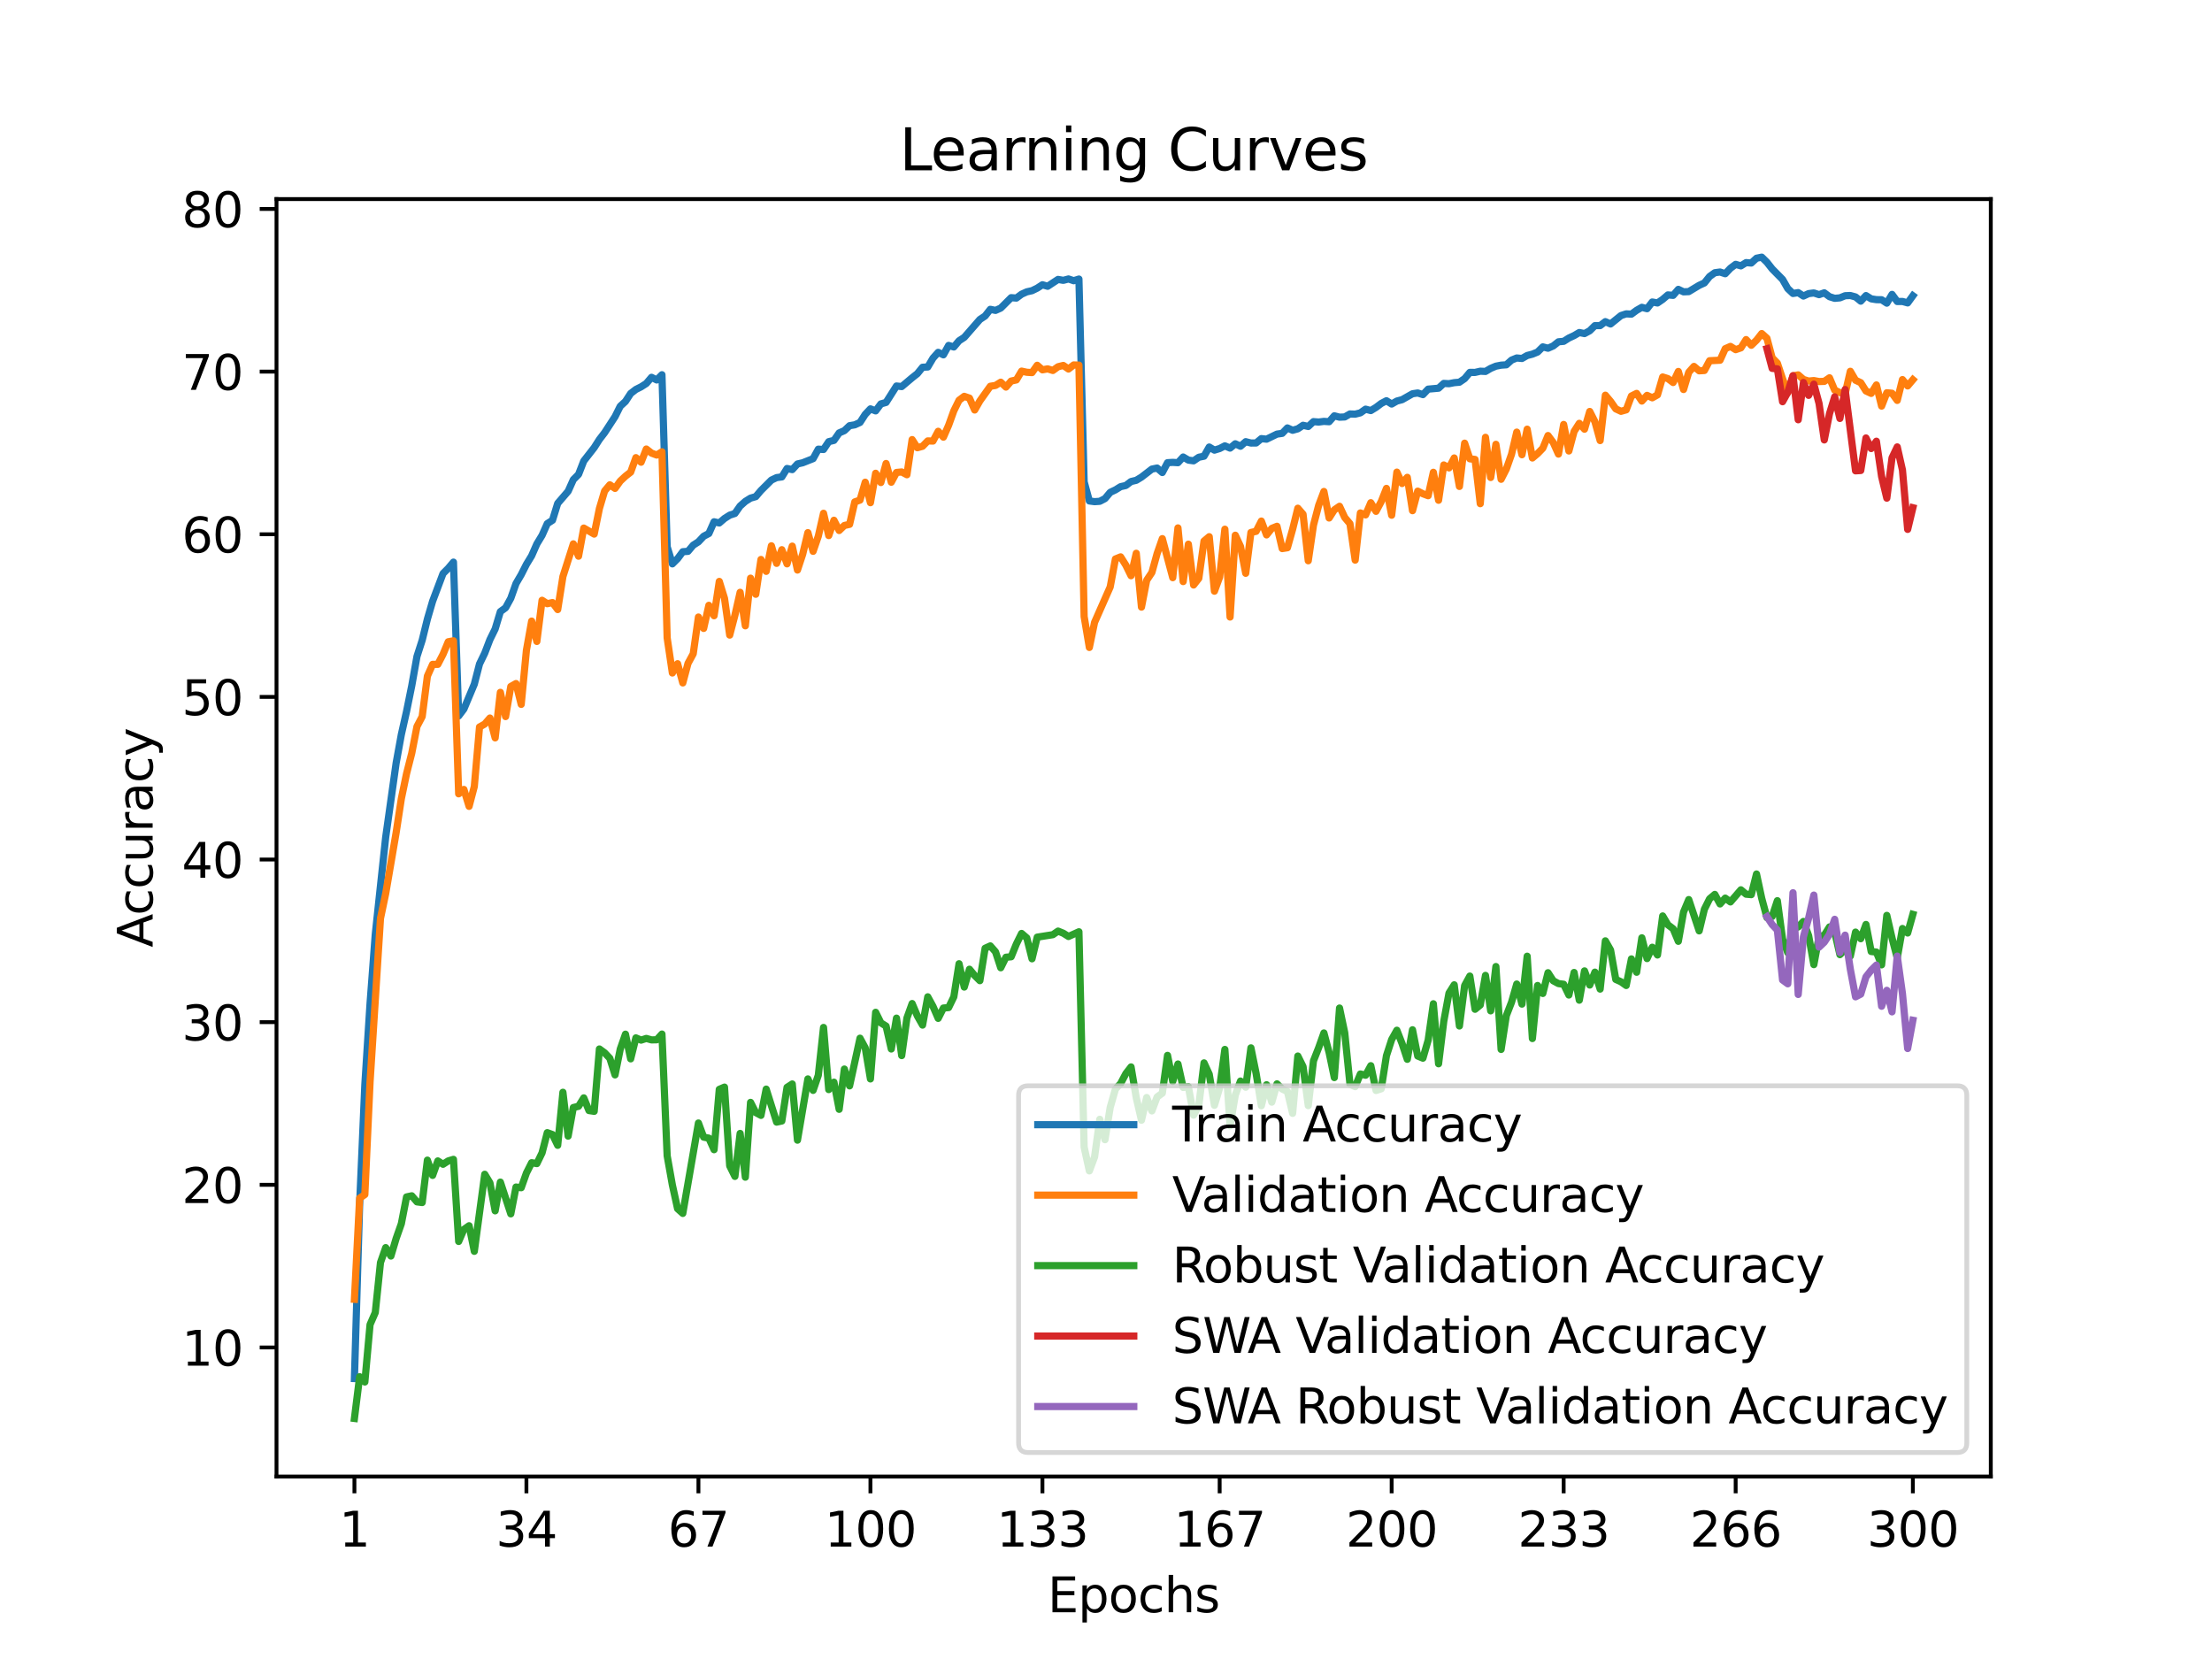 <?xml version="1.0" encoding="utf-8" standalone="no"?>
<!DOCTYPE svg PUBLIC "-//W3C//DTD SVG 1.1//EN"
  "http://www.w3.org/Graphics/SVG/1.1/DTD/svg11.dtd">
<svg xmlns:xlink="http://www.w3.org/1999/xlink" width="460.8pt" height="345.6pt" viewBox="0 0 460.8 345.6" xmlns="http://www.w3.org/2000/svg" version="1.1">
 <defs>
  <style type="text/css">*{stroke-linejoin: round; stroke-linecap: butt}</style>
 </defs>
 <g id="figure_1">
  <g id="patch_1">
   <path d="M 0 345.6 
L 460.8 345.6 
L 460.8 0 
L 0 0 
z
" style="fill: #ffffff"/>
  </g>
  <g id="axes_1">
   <g id="patch_2">
    <path d="M 57.6 307.584 
L 414.72 307.584 
L 414.72 41.472 
L 57.6 41.472 
z
" style="fill: #ffffff"/>
   </g>
   <g id="matplotlib.axis_1">
    <g id="xtick_1">
     <g id="line2d_1">
      <defs>
       <path id="m54647b3cac" d="M 0 0 
L 0 3.5 
" style="stroke: #000000; stroke-width: 0.8"/>
      </defs>
      <g>
       <use xlink:href="#m54647b3cac" x="73.833" y="307.584" style="stroke: #000000; stroke-width: 0.8"/>
      </g>
     </g>
     <g id="text_1">
      <!-- 1 -->
      <g transform="translate(70.651 322.182) scale(0.1 -0.1)">
       <defs>
        <path id="DejaVuSans-31" d="M 794 531 
L 1825 531 
L 1825 4091 
L 703 3866 
L 703 4441 
L 1819 4666 
L 2450 4666 
L 2450 531 
L 3481 531 
L 3481 0 
L 794 0 
L 794 531 
z
" transform="scale(0.016)"/>
       </defs>
       <use xlink:href="#DejaVuSans-31"/>
      </g>
     </g>
    </g>
    <g id="xtick_2">
     <g id="line2d_2">
      <g>
       <use xlink:href="#m54647b3cac" x="109.664" y="307.584" style="stroke: #000000; stroke-width: 0.8"/>
      </g>
     </g>
     <g id="text_2">
      <!-- 34 -->
      <g transform="translate(103.302 322.182) scale(0.1 -0.1)">
       <defs>
        <path id="DejaVuSans-33" d="M 2597 2516 
Q 3050 2419 3304 2112 
Q 3559 1806 3559 1356 
Q 3559 666 3084 287 
Q 2609 -91 1734 -91 
Q 1441 -91 1130 -33 
Q 819 25 488 141 
L 488 750 
Q 750 597 1062 519 
Q 1375 441 1716 441 
Q 2309 441 2620 675 
Q 2931 909 2931 1356 
Q 2931 1769 2642 2001 
Q 2353 2234 1838 2234 
L 1294 2234 
L 1294 2753 
L 1863 2753 
Q 2328 2753 2575 2939 
Q 2822 3125 2822 3475 
Q 2822 3834 2567 4026 
Q 2313 4219 1838 4219 
Q 1578 4219 1281 4162 
Q 984 4106 628 3988 
L 628 4550 
Q 988 4650 1302 4700 
Q 1616 4750 1894 4750 
Q 2613 4750 3031 4423 
Q 3450 4097 3450 3541 
Q 3450 3153 3228 2886 
Q 3006 2619 2597 2516 
z
" transform="scale(0.016)"/>
        <path id="DejaVuSans-34" d="M 2419 4116 
L 825 1625 
L 2419 1625 
L 2419 4116 
z
M 2253 4666 
L 3047 4666 
L 3047 1625 
L 3713 1625 
L 3713 1100 
L 3047 1100 
L 3047 0 
L 2419 0 
L 2419 1100 
L 313 1100 
L 313 1709 
L 2253 4666 
z
" transform="scale(0.016)"/>
       </defs>
       <use xlink:href="#DejaVuSans-33"/>
       <use xlink:href="#DejaVuSans-34" x="63.623"/>
      </g>
     </g>
    </g>
    <g id="xtick_3">
     <g id="line2d_3">
      <g>
       <use xlink:href="#m54647b3cac" x="145.496" y="307.584" style="stroke: #000000; stroke-width: 0.8"/>
      </g>
     </g>
     <g id="text_3">
      <!-- 67 -->
      <g transform="translate(139.133 322.182) scale(0.1 -0.1)">
       <defs>
        <path id="DejaVuSans-36" d="M 2113 2584 
Q 1688 2584 1439 2293 
Q 1191 2003 1191 1497 
Q 1191 994 1439 701 
Q 1688 409 2113 409 
Q 2538 409 2786 701 
Q 3034 994 3034 1497 
Q 3034 2003 2786 2293 
Q 2538 2584 2113 2584 
z
M 3366 4563 
L 3366 3988 
Q 3128 4100 2886 4159 
Q 2644 4219 2406 4219 
Q 1781 4219 1451 3797 
Q 1122 3375 1075 2522 
Q 1259 2794 1537 2939 
Q 1816 3084 2150 3084 
Q 2853 3084 3261 2657 
Q 3669 2231 3669 1497 
Q 3669 778 3244 343 
Q 2819 -91 2113 -91 
Q 1303 -91 875 529 
Q 447 1150 447 2328 
Q 447 3434 972 4092 
Q 1497 4750 2381 4750 
Q 2619 4750 2861 4703 
Q 3103 4656 3366 4563 
z
" transform="scale(0.016)"/>
        <path id="DejaVuSans-37" d="M 525 4666 
L 3525 4666 
L 3525 4397 
L 1831 0 
L 1172 0 
L 2766 4134 
L 525 4134 
L 525 4666 
z
" transform="scale(0.016)"/>
       </defs>
       <use xlink:href="#DejaVuSans-36"/>
       <use xlink:href="#DejaVuSans-37" x="63.623"/>
      </g>
     </g>
    </g>
    <g id="xtick_4">
     <g id="line2d_4">
      <g>
       <use xlink:href="#m54647b3cac" x="181.327" y="307.584" style="stroke: #000000; stroke-width: 0.8"/>
      </g>
     </g>
     <g id="text_4">
      <!-- 100 -->
      <g transform="translate(171.783 322.182) scale(0.1 -0.1)">
       <defs>
        <path id="DejaVuSans-30" d="M 2034 4250 
Q 1547 4250 1301 3770 
Q 1056 3291 1056 2328 
Q 1056 1369 1301 889 
Q 1547 409 2034 409 
Q 2525 409 2770 889 
Q 3016 1369 3016 2328 
Q 3016 3291 2770 3770 
Q 2525 4250 2034 4250 
z
M 2034 4750 
Q 2819 4750 3233 4129 
Q 3647 3509 3647 2328 
Q 3647 1150 3233 529 
Q 2819 -91 2034 -91 
Q 1250 -91 836 529 
Q 422 1150 422 2328 
Q 422 3509 836 4129 
Q 1250 4750 2034 4750 
z
" transform="scale(0.016)"/>
       </defs>
       <use xlink:href="#DejaVuSans-31"/>
       <use xlink:href="#DejaVuSans-30" x="63.623"/>
       <use xlink:href="#DejaVuSans-30" x="127.246"/>
      </g>
     </g>
    </g>
    <g id="xtick_5">
     <g id="line2d_5">
      <g>
       <use xlink:href="#m54647b3cac" x="217.158" y="307.584" style="stroke: #000000; stroke-width: 0.8"/>
      </g>
     </g>
     <g id="text_5">
      <!-- 133 -->
      <g transform="translate(207.615 322.182) scale(0.1 -0.1)">
       <use xlink:href="#DejaVuSans-31"/>
       <use xlink:href="#DejaVuSans-33" x="63.623"/>
       <use xlink:href="#DejaVuSans-33" x="127.246"/>
      </g>
     </g>
    </g>
    <g id="xtick_6">
     <g id="line2d_6">
      <g>
       <use xlink:href="#m54647b3cac" x="254.076" y="307.584" style="stroke: #000000; stroke-width: 0.8"/>
      </g>
     </g>
     <g id="text_6">
      <!-- 167 -->
      <g transform="translate(244.532 322.182) scale(0.1 -0.1)">
       <use xlink:href="#DejaVuSans-31"/>
       <use xlink:href="#DejaVuSans-36" x="63.623"/>
       <use xlink:href="#DejaVuSans-37" x="127.246"/>
      </g>
     </g>
    </g>
    <g id="xtick_7">
     <g id="line2d_7">
      <g>
       <use xlink:href="#m54647b3cac" x="289.907" y="307.584" style="stroke: #000000; stroke-width: 0.8"/>
      </g>
     </g>
     <g id="text_7">
      <!-- 200 -->
      <g transform="translate(280.363 322.182) scale(0.1 -0.1)">
       <defs>
        <path id="DejaVuSans-32" d="M 1228 531 
L 3431 531 
L 3431 0 
L 469 0 
L 469 531 
Q 828 903 1448 1529 
Q 2069 2156 2228 2338 
Q 2531 2678 2651 2914 
Q 2772 3150 2772 3378 
Q 2772 3750 2511 3984 
Q 2250 4219 1831 4219 
Q 1534 4219 1204 4116 
Q 875 4013 500 3803 
L 500 4441 
Q 881 4594 1212 4672 
Q 1544 4750 1819 4750 
Q 2544 4750 2975 4387 
Q 3406 4025 3406 3419 
Q 3406 3131 3298 2873 
Q 3191 2616 2906 2266 
Q 2828 2175 2409 1742 
Q 1991 1309 1228 531 
z
" transform="scale(0.016)"/>
       </defs>
       <use xlink:href="#DejaVuSans-32"/>
       <use xlink:href="#DejaVuSans-30" x="63.623"/>
       <use xlink:href="#DejaVuSans-30" x="127.246"/>
      </g>
     </g>
    </g>
    <g id="xtick_8">
     <g id="line2d_8">
      <g>
       <use xlink:href="#m54647b3cac" x="325.739" y="307.584" style="stroke: #000000; stroke-width: 0.8"/>
      </g>
     </g>
     <g id="text_8">
      <!-- 233 -->
      <g transform="translate(316.195 322.182) scale(0.1 -0.1)">
       <use xlink:href="#DejaVuSans-32"/>
       <use xlink:href="#DejaVuSans-33" x="63.623"/>
       <use xlink:href="#DejaVuSans-33" x="127.246"/>
      </g>
     </g>
    </g>
    <g id="xtick_9">
     <g id="line2d_9">
      <g>
       <use xlink:href="#m54647b3cac" x="361.57" y="307.584" style="stroke: #000000; stroke-width: 0.8"/>
      </g>
     </g>
     <g id="text_9">
      <!-- 266 -->
      <g transform="translate(352.026 322.182) scale(0.1 -0.1)">
       <use xlink:href="#DejaVuSans-32"/>
       <use xlink:href="#DejaVuSans-36" x="63.623"/>
       <use xlink:href="#DejaVuSans-36" x="127.246"/>
      </g>
     </g>
    </g>
    <g id="xtick_10">
     <g id="line2d_10">
      <g>
       <use xlink:href="#m54647b3cac" x="398.487" y="307.584" style="stroke: #000000; stroke-width: 0.8"/>
      </g>
     </g>
     <g id="text_10">
      <!-- 300 -->
      <g transform="translate(388.944 322.182) scale(0.1 -0.1)">
       <use xlink:href="#DejaVuSans-33"/>
       <use xlink:href="#DejaVuSans-30" x="63.623"/>
       <use xlink:href="#DejaVuSans-30" x="127.246"/>
      </g>
     </g>
    </g>
    <g id="text_11">
     <!-- Epochs -->
     <g transform="translate(218.244 335.861) scale(0.1 -0.1)">
      <defs>
       <path id="DejaVuSans-45" d="M 628 4666 
L 3578 4666 
L 3578 4134 
L 1259 4134 
L 1259 2753 
L 3481 2753 
L 3481 2222 
L 1259 2222 
L 1259 531 
L 3634 531 
L 3634 0 
L 628 0 
L 628 4666 
z
" transform="scale(0.016)"/>
       <path id="DejaVuSans-70" d="M 1159 525 
L 1159 -1331 
L 581 -1331 
L 581 3500 
L 1159 3500 
L 1159 2969 
Q 1341 3281 1617 3432 
Q 1894 3584 2278 3584 
Q 2916 3584 3314 3078 
Q 3713 2572 3713 1747 
Q 3713 922 3314 415 
Q 2916 -91 2278 -91 
Q 1894 -91 1617 61 
Q 1341 213 1159 525 
z
M 3116 1747 
Q 3116 2381 2855 2742 
Q 2594 3103 2138 3103 
Q 1681 3103 1420 2742 
Q 1159 2381 1159 1747 
Q 1159 1113 1420 752 
Q 1681 391 2138 391 
Q 2594 391 2855 752 
Q 3116 1113 3116 1747 
z
" transform="scale(0.016)"/>
       <path id="DejaVuSans-6f" d="M 1959 3097 
Q 1497 3097 1228 2736 
Q 959 2375 959 1747 
Q 959 1119 1226 758 
Q 1494 397 1959 397 
Q 2419 397 2687 759 
Q 2956 1122 2956 1747 
Q 2956 2369 2687 2733 
Q 2419 3097 1959 3097 
z
M 1959 3584 
Q 2709 3584 3137 3096 
Q 3566 2609 3566 1747 
Q 3566 888 3137 398 
Q 2709 -91 1959 -91 
Q 1206 -91 779 398 
Q 353 888 353 1747 
Q 353 2609 779 3096 
Q 1206 3584 1959 3584 
z
" transform="scale(0.016)"/>
       <path id="DejaVuSans-63" d="M 3122 3366 
L 3122 2828 
Q 2878 2963 2633 3030 
Q 2388 3097 2138 3097 
Q 1578 3097 1268 2742 
Q 959 2388 959 1747 
Q 959 1106 1268 751 
Q 1578 397 2138 397 
Q 2388 397 2633 464 
Q 2878 531 3122 666 
L 3122 134 
Q 2881 22 2623 -34 
Q 2366 -91 2075 -91 
Q 1284 -91 818 406 
Q 353 903 353 1747 
Q 353 2603 823 3093 
Q 1294 3584 2113 3584 
Q 2378 3584 2631 3529 
Q 2884 3475 3122 3366 
z
" transform="scale(0.016)"/>
       <path id="DejaVuSans-68" d="M 3513 2113 
L 3513 0 
L 2938 0 
L 2938 2094 
Q 2938 2591 2744 2837 
Q 2550 3084 2163 3084 
Q 1697 3084 1428 2787 
Q 1159 2491 1159 1978 
L 1159 0 
L 581 0 
L 581 4863 
L 1159 4863 
L 1159 2956 
Q 1366 3272 1645 3428 
Q 1925 3584 2291 3584 
Q 2894 3584 3203 3211 
Q 3513 2838 3513 2113 
z
" transform="scale(0.016)"/>
       <path id="DejaVuSans-73" d="M 2834 3397 
L 2834 2853 
Q 2591 2978 2328 3040 
Q 2066 3103 1784 3103 
Q 1356 3103 1142 2972 
Q 928 2841 928 2578 
Q 928 2378 1081 2264 
Q 1234 2150 1697 2047 
L 1894 2003 
Q 2506 1872 2764 1633 
Q 3022 1394 3022 966 
Q 3022 478 2636 193 
Q 2250 -91 1575 -91 
Q 1294 -91 989 -36 
Q 684 19 347 128 
L 347 722 
Q 666 556 975 473 
Q 1284 391 1588 391 
Q 1994 391 2212 530 
Q 2431 669 2431 922 
Q 2431 1156 2273 1281 
Q 2116 1406 1581 1522 
L 1381 1569 
Q 847 1681 609 1914 
Q 372 2147 372 2553 
Q 372 3047 722 3315 
Q 1072 3584 1716 3584 
Q 2034 3584 2315 3537 
Q 2597 3491 2834 3397 
z
" transform="scale(0.016)"/>
      </defs>
      <use xlink:href="#DejaVuSans-45"/>
      <use xlink:href="#DejaVuSans-70" x="63.184"/>
      <use xlink:href="#DejaVuSans-6f" x="126.66"/>
      <use xlink:href="#DejaVuSans-63" x="187.842"/>
      <use xlink:href="#DejaVuSans-68" x="242.822"/>
      <use xlink:href="#DejaVuSans-73" x="306.201"/>
     </g>
    </g>
   </g>
   <g id="matplotlib.axis_2">
    <g id="ytick_1">
     <g id="line2d_11">
      <defs>
       <path id="m69d7c1ce27" d="M 0 0 
L -3.5 0 
" style="stroke: #000000; stroke-width: 0.8"/>
      </defs>
      <g>
       <use xlink:href="#m69d7c1ce27" x="57.6" y="280.697" style="stroke: #000000; stroke-width: 0.8"/>
      </g>
     </g>
     <g id="text_12">
      <!-- 10 -->
      <g transform="translate(37.875 284.497) scale(0.1 -0.1)">
       <use xlink:href="#DejaVuSans-31"/>
       <use xlink:href="#DejaVuSans-30" x="63.623"/>
      </g>
     </g>
    </g>
    <g id="ytick_2">
     <g id="line2d_12">
      <g>
       <use xlink:href="#m69d7c1ce27" x="57.6" y="246.817" style="stroke: #000000; stroke-width: 0.8"/>
      </g>
     </g>
     <g id="text_13">
      <!-- 20 -->
      <g transform="translate(37.875 250.616) scale(0.1 -0.1)">
       <use xlink:href="#DejaVuSans-32"/>
       <use xlink:href="#DejaVuSans-30" x="63.623"/>
      </g>
     </g>
    </g>
    <g id="ytick_3">
     <g id="line2d_13">
      <g>
       <use xlink:href="#m69d7c1ce27" x="57.6" y="212.937" style="stroke: #000000; stroke-width: 0.8"/>
      </g>
     </g>
     <g id="text_14">
      <!-- 30 -->
      <g transform="translate(37.875 216.736) scale(0.1 -0.1)">
       <use xlink:href="#DejaVuSans-33"/>
       <use xlink:href="#DejaVuSans-30" x="63.623"/>
      </g>
     </g>
    </g>
    <g id="ytick_4">
     <g id="line2d_14">
      <g>
       <use xlink:href="#m69d7c1ce27" x="57.6" y="179.056" style="stroke: #000000; stroke-width: 0.8"/>
      </g>
     </g>
     <g id="text_15">
      <!-- 40 -->
      <g transform="translate(37.875 182.855) scale(0.1 -0.1)">
       <use xlink:href="#DejaVuSans-34"/>
       <use xlink:href="#DejaVuSans-30" x="63.623"/>
      </g>
     </g>
    </g>
    <g id="ytick_5">
     <g id="line2d_15">
      <g>
       <use xlink:href="#m69d7c1ce27" x="57.6" y="145.176" style="stroke: #000000; stroke-width: 0.8"/>
      </g>
     </g>
     <g id="text_16">
      <!-- 50 -->
      <g transform="translate(37.875 148.975) scale(0.1 -0.1)">
       <defs>
        <path id="DejaVuSans-35" d="M 691 4666 
L 3169 4666 
L 3169 4134 
L 1269 4134 
L 1269 2991 
Q 1406 3038 1543 3061 
Q 1681 3084 1819 3084 
Q 2600 3084 3056 2656 
Q 3513 2228 3513 1497 
Q 3513 744 3044 326 
Q 2575 -91 1722 -91 
Q 1428 -91 1123 -41 
Q 819 9 494 109 
L 494 744 
Q 775 591 1075 516 
Q 1375 441 1709 441 
Q 2250 441 2565 725 
Q 2881 1009 2881 1497 
Q 2881 1984 2565 2268 
Q 2250 2553 1709 2553 
Q 1456 2553 1204 2497 
Q 953 2441 691 2322 
L 691 4666 
z
" transform="scale(0.016)"/>
       </defs>
       <use xlink:href="#DejaVuSans-35"/>
       <use xlink:href="#DejaVuSans-30" x="63.623"/>
      </g>
     </g>
    </g>
    <g id="ytick_6">
     <g id="line2d_16">
      <g>
       <use xlink:href="#m69d7c1ce27" x="57.6" y="111.295" style="stroke: #000000; stroke-width: 0.8"/>
      </g>
     </g>
     <g id="text_17">
      <!-- 60 -->
      <g transform="translate(37.875 115.094) scale(0.1 -0.1)">
       <use xlink:href="#DejaVuSans-36"/>
       <use xlink:href="#DejaVuSans-30" x="63.623"/>
      </g>
     </g>
    </g>
    <g id="ytick_7">
     <g id="line2d_17">
      <g>
       <use xlink:href="#m69d7c1ce27" x="57.6" y="77.415" style="stroke: #000000; stroke-width: 0.8"/>
      </g>
     </g>
     <g id="text_18">
      <!-- 70 -->
      <g transform="translate(37.875 81.214) scale(0.1 -0.1)">
       <use xlink:href="#DejaVuSans-37"/>
       <use xlink:href="#DejaVuSans-30" x="63.623"/>
      </g>
     </g>
    </g>
    <g id="ytick_8">
     <g id="line2d_18">
      <g>
       <use xlink:href="#m69d7c1ce27" x="57.6" y="43.534" style="stroke: #000000; stroke-width: 0.8"/>
      </g>
     </g>
     <g id="text_19">
      <!-- 80 -->
      <g transform="translate(37.875 47.333) scale(0.1 -0.1)">
       <defs>
        <path id="DejaVuSans-38" d="M 2034 2216 
Q 1584 2216 1326 1975 
Q 1069 1734 1069 1313 
Q 1069 891 1326 650 
Q 1584 409 2034 409 
Q 2484 409 2743 651 
Q 3003 894 3003 1313 
Q 3003 1734 2745 1975 
Q 2488 2216 2034 2216 
z
M 1403 2484 
Q 997 2584 770 2862 
Q 544 3141 544 3541 
Q 544 4100 942 4425 
Q 1341 4750 2034 4750 
Q 2731 4750 3128 4425 
Q 3525 4100 3525 3541 
Q 3525 3141 3298 2862 
Q 3072 2584 2669 2484 
Q 3125 2378 3379 2068 
Q 3634 1759 3634 1313 
Q 3634 634 3220 271 
Q 2806 -91 2034 -91 
Q 1263 -91 848 271 
Q 434 634 434 1313 
Q 434 1759 690 2068 
Q 947 2378 1403 2484 
z
M 1172 3481 
Q 1172 3119 1398 2916 
Q 1625 2713 2034 2713 
Q 2441 2713 2670 2916 
Q 2900 3119 2900 3481 
Q 2900 3844 2670 4047 
Q 2441 4250 2034 4250 
Q 1625 4250 1398 4047 
Q 1172 3844 1172 3481 
z
" transform="scale(0.016)"/>
       </defs>
       <use xlink:href="#DejaVuSans-38"/>
       <use xlink:href="#DejaVuSans-30" x="63.623"/>
      </g>
     </g>
    </g>
    <g id="text_20">
     <!-- Accuracy -->
     <g transform="translate(31.795 197.356) rotate(-90) scale(0.1 -0.1)">
      <defs>
       <path id="DejaVuSans-41" d="M 2188 4044 
L 1331 1722 
L 3047 1722 
L 2188 4044 
z
M 1831 4666 
L 2547 4666 
L 4325 0 
L 3669 0 
L 3244 1197 
L 1141 1197 
L 716 0 
L 50 0 
L 1831 4666 
z
" transform="scale(0.016)"/>
       <path id="DejaVuSans-75" d="M 544 1381 
L 544 3500 
L 1119 3500 
L 1119 1403 
Q 1119 906 1312 657 
Q 1506 409 1894 409 
Q 2359 409 2629 706 
Q 2900 1003 2900 1516 
L 2900 3500 
L 3475 3500 
L 3475 0 
L 2900 0 
L 2900 538 
Q 2691 219 2414 64 
Q 2138 -91 1772 -91 
Q 1169 -91 856 284 
Q 544 659 544 1381 
z
M 1991 3584 
L 1991 3584 
z
" transform="scale(0.016)"/>
       <path id="DejaVuSans-72" d="M 2631 2963 
Q 2534 3019 2420 3045 
Q 2306 3072 2169 3072 
Q 1681 3072 1420 2755 
Q 1159 2438 1159 1844 
L 1159 0 
L 581 0 
L 581 3500 
L 1159 3500 
L 1159 2956 
Q 1341 3275 1631 3429 
Q 1922 3584 2338 3584 
Q 2397 3584 2469 3576 
Q 2541 3569 2628 3553 
L 2631 2963 
z
" transform="scale(0.016)"/>
       <path id="DejaVuSans-61" d="M 2194 1759 
Q 1497 1759 1228 1600 
Q 959 1441 959 1056 
Q 959 750 1161 570 
Q 1363 391 1709 391 
Q 2188 391 2477 730 
Q 2766 1069 2766 1631 
L 2766 1759 
L 2194 1759 
z
M 3341 1997 
L 3341 0 
L 2766 0 
L 2766 531 
Q 2569 213 2275 61 
Q 1981 -91 1556 -91 
Q 1019 -91 701 211 
Q 384 513 384 1019 
Q 384 1609 779 1909 
Q 1175 2209 1959 2209 
L 2766 2209 
L 2766 2266 
Q 2766 2663 2505 2880 
Q 2244 3097 1772 3097 
Q 1472 3097 1187 3025 
Q 903 2953 641 2809 
L 641 3341 
Q 956 3463 1253 3523 
Q 1550 3584 1831 3584 
Q 2591 3584 2966 3190 
Q 3341 2797 3341 1997 
z
" transform="scale(0.016)"/>
       <path id="DejaVuSans-79" d="M 2059 -325 
Q 1816 -950 1584 -1140 
Q 1353 -1331 966 -1331 
L 506 -1331 
L 506 -850 
L 844 -850 
Q 1081 -850 1212 -737 
Q 1344 -625 1503 -206 
L 1606 56 
L 191 3500 
L 800 3500 
L 1894 763 
L 2988 3500 
L 3597 3500 
L 2059 -325 
z
" transform="scale(0.016)"/>
      </defs>
      <use xlink:href="#DejaVuSans-41"/>
      <use xlink:href="#DejaVuSans-63" x="66.658"/>
      <use xlink:href="#DejaVuSans-63" x="121.639"/>
      <use xlink:href="#DejaVuSans-75" x="176.619"/>
      <use xlink:href="#DejaVuSans-72" x="239.998"/>
      <use xlink:href="#DejaVuSans-61" x="281.111"/>
      <use xlink:href="#DejaVuSans-63" x="342.391"/>
      <use xlink:href="#DejaVuSans-79" x="397.371"/>
     </g>
    </g>
   </g>
   <g id="line2d_19">
    <path d="M 73.833 287.176 
L 74.919 250.865 
L 76.004 225.971 
L 77.09 209.025 
L 78.176 194.652 
L 80.348 174.392 
L 82.519 158.975 
L 83.605 153.018 
L 84.691 148.193 
L 85.777 142.843 
L 86.862 136.747 
L 87.948 133.372 
L 89.034 128.967 
L 90.12 125.243 
L 92.291 119.476 
L 93.377 118.392 
L 94.463 117.101 
L 95.549 149.142 
L 96.635 147.708 
L 98.806 142.524 
L 99.892 138.312 
L 100.978 136.069 
L 102.064 133.23 
L 103.149 131.024 
L 104.235 127.412 
L 105.321 126.612 
L 106.407 124.63 
L 107.493 121.563 
L 108.578 119.707 
L 109.664 117.565 
L 110.75 115.779 
L 111.836 113.313 
L 112.922 111.524 
L 114.007 109.08 
L 115.093 108.379 
L 116.179 104.865 
L 118.351 102.341 
L 119.436 99.918 
L 120.522 98.827 
L 121.608 96.035 
L 123.78 93.25 
L 124.865 91.549 
L 125.951 90.136 
L 128.123 86.798 
L 129.209 84.623 
L 130.294 83.627 
L 131.38 81.966 
L 132.466 81.129 
L 133.552 80.584 
L 134.638 79.886 
L 135.723 78.605 
L 136.809 79.154 
L 137.895 78.063 
L 138.981 113.892 
L 140.067 117.463 
L 141.152 116.386 
L 142.238 114.932 
L 143.324 114.854 
L 144.41 113.567 
L 145.496 112.872 
L 146.581 111.713 
L 147.667 111.141 
L 148.753 108.698 
L 149.839 108.945 
L 150.925 108.01 
L 152.01 107.318 
L 153.096 106.963 
L 154.182 105.414 
L 155.268 104.448 
L 156.354 103.771 
L 157.439 103.459 
L 158.525 102.175 
L 160.697 100.01 
L 161.783 99.495 
L 162.868 99.349 
L 163.954 97.594 
L 165.04 97.828 
L 166.126 96.652 
L 167.212 96.404 
L 169.383 95.544 
L 170.469 93.572 
L 171.555 93.636 
L 172.641 92.006 
L 173.726 91.742 
L 174.812 90.183 
L 175.898 89.712 
L 176.984 88.682 
L 178.07 88.496 
L 179.155 88.004 
L 180.241 86.324 
L 181.327 85.175 
L 182.413 85.595 
L 183.499 84.142 
L 184.584 83.833 
L 186.756 80.411 
L 187.842 80.53 
L 190.013 78.7 
L 191.099 77.843 
L 192.185 76.504 
L 193.271 76.45 
L 194.357 74.61 
L 195.442 73.4 
L 196.528 73.915 
L 197.614 71.96 
L 198.7 72.279 
L 199.786 70.988 
L 200.871 70.283 
L 204.129 66.549 
L 205.215 65.827 
L 206.3 64.438 
L 207.386 64.662 
L 208.472 64.177 
L 210.644 62.009 
L 211.729 62.093 
L 212.815 61.287 
L 213.901 60.795 
L 214.987 60.555 
L 216.073 60.023 
L 217.158 59.318 
L 218.244 59.637 
L 220.416 58.207 
L 221.502 58.4 
L 222.587 58.112 
L 223.673 58.478 
L 224.759 58.132 
L 225.845 100.372 
L 226.931 104.357 
L 228.016 104.506 
L 229.102 104.432 
L 230.188 103.869 
L 231.274 102.568 
L 232.36 102.053 
L 233.445 101.382 
L 234.531 101.138 
L 235.617 100.311 
L 236.703 100.054 
L 237.789 99.393 
L 239.96 97.722 
L 241.046 97.499 
L 242.132 98.434 
L 243.218 96.387 
L 244.304 96.32 
L 245.389 96.387 
L 246.475 95.205 
L 247.561 95.849 
L 248.647 95.998 
L 249.733 95.256 
L 250.818 95.035 
L 251.904 93.124 
L 252.99 93.772 
L 254.076 93.436 
L 255.162 92.877 
L 256.247 93.348 
L 257.333 92.45 
L 258.419 92.958 
L 259.505 92.01 
L 260.591 92.291 
L 261.676 92.277 
L 262.762 91.373 
L 263.848 91.488 
L 266.02 90.431 
L 267.105 90.278 
L 268.191 89.146 
L 269.277 89.631 
L 270.363 89.326 
L 271.449 88.597 
L 272.534 88.841 
L 273.62 87.835 
L 274.706 87.92 
L 275.792 87.781 
L 276.878 87.849 
L 277.963 86.622 
L 279.049 86.907 
L 280.135 86.856 
L 281.221 86.236 
L 282.307 86.276 
L 283.392 86.002 
L 284.478 85.236 
L 285.564 85.531 
L 286.65 84.867 
L 287.736 84.05 
L 288.821 83.481 
L 289.907 84.169 
L 290.993 83.545 
L 292.079 83.261 
L 294.25 82.027 
L 295.336 81.865 
L 296.422 82.207 
L 297.508 81.065 
L 299.679 80.868 
L 300.765 79.872 
L 301.851 79.93 
L 302.937 79.716 
L 304.023 79.622 
L 305.108 78.879 
L 306.194 77.578 
L 307.28 77.582 
L 308.366 77.328 
L 309.452 77.378 
L 310.537 76.741 
L 311.623 76.281 
L 312.709 76.07 
L 313.795 75.996 
L 314.881 75.017 
L 315.966 74.573 
L 317.052 74.678 
L 318.138 74.058 
L 319.224 73.777 
L 320.31 73.333 
L 321.395 72.262 
L 322.481 72.543 
L 323.567 72.065 
L 324.653 71.205 
L 325.739 71.106 
L 326.824 70.419 
L 327.91 69.914 
L 328.996 69.27 
L 330.082 69.49 
L 331.168 68.904 
L 332.253 67.833 
L 333.339 67.83 
L 334.425 67.006 
L 335.511 67.488 
L 337.682 65.736 
L 338.768 65.383 
L 339.854 65.441 
L 340.94 64.641 
L 342.026 64.021 
L 343.111 64.309 
L 344.197 62.913 
L 345.283 63.113 
L 346.369 62.368 
L 347.455 61.436 
L 348.54 61.531 
L 349.626 60.28 
L 350.712 60.795 
L 351.798 60.748 
L 353.969 59.44 
L 355.055 58.945 
L 356.141 57.597 
L 357.227 56.814 
L 358.313 56.665 
L 359.398 57.021 
L 360.484 55.879 
L 361.57 55.066 
L 362.656 55.384 
L 363.742 54.707 
L 364.827 54.791 
L 365.913 53.795 
L 366.999 53.568 
L 368.085 54.632 
L 369.171 56.014 
L 371.342 58.214 
L 372.428 60.114 
L 373.514 61.138 
L 374.6 60.958 
L 375.685 61.673 
L 376.771 61.165 
L 377.857 61.029 
L 378.943 61.382 
L 380.029 60.999 
L 381.114 61.805 
L 382.2 62.147 
L 383.286 62.049 
L 384.372 61.605 
L 385.458 61.561 
L 386.543 61.856 
L 387.629 62.737 
L 388.715 61.575 
L 389.801 62.253 
L 390.887 62.425 
L 391.972 62.442 
L 393.058 63.15 
L 394.144 61.331 
L 395.23 62.812 
L 396.316 62.798 
L 397.401 63.1 
L 398.487 61.609 
L 398.487 61.609 
" clip-path="url(#p8e65f5de2b)" style="fill: none; stroke: #1f77b4; stroke-width: 1.5; stroke-linecap: square"/>
   </g>
   <g id="line2d_20">
    <path d="M 73.833 270.669 
L 74.919 249.595 
L 76.004 248.85 
L 77.09 225.371 
L 79.262 191.321 
L 80.348 186.137 
L 82.519 173.466 
L 83.605 166.385 
L 84.691 161.167 
L 85.777 156.898 
L 86.862 151.342 
L 87.948 149.275 
L 89.034 140.839 
L 90.12 138.399 
L 91.206 138.399 
L 92.291 136.299 
L 93.377 133.69 
L 94.463 133.487 
L 95.549 165.368 
L 96.635 164.454 
L 97.72 167.977 
L 98.806 163.844 
L 99.892 151.443 
L 100.978 150.834 
L 102.064 149.58 
L 103.149 153.713 
L 104.235 144.227 
L 105.321 149.275 
L 106.407 143.007 
L 107.493 142.397 
L 108.578 146.734 
L 109.664 135.452 
L 110.75 129.387 
L 111.836 133.622 
L 112.922 125.051 
L 114.007 125.762 
L 115.093 125.525 
L 116.179 126.982 
L 117.265 120.104 
L 119.436 113.294 
L 120.522 115.869 
L 121.608 110.008 
L 123.78 111.261 
L 124.865 105.942 
L 125.951 102.283 
L 127.037 100.995 
L 128.123 101.741 
L 129.209 100.216 
L 130.294 99.2 
L 131.38 98.353 
L 132.466 95.337 
L 133.552 96.286 
L 134.638 93.542 
L 135.723 94.389 
L 136.809 94.795 
L 137.895 94.118 
L 138.981 132.877 
L 140.067 140.195 
L 141.152 138.264 
L 142.238 142.262 
L 143.324 138.196 
L 144.41 136.197 
L 145.496 128.54 
L 146.581 130.912 
L 147.667 126.101 
L 148.753 128.269 
L 149.839 121.12 
L 150.925 124.644 
L 152.01 132.301 
L 153.096 128.168 
L 154.182 123.39 
L 155.268 130.37 
L 156.354 120.443 
L 157.439 123.797 
L 158.525 116.547 
L 159.611 119.02 
L 160.697 113.701 
L 161.783 117.36 
L 162.868 114.514 
L 163.954 117.461 
L 165.04 113.768 
L 166.126 118.749 
L 167.212 115.462 
L 168.297 110.956 
L 169.383 114.853 
L 170.469 111.702 
L 171.555 106.925 
L 172.641 111.566 
L 173.726 108.381 
L 174.812 110.516 
L 175.898 109.466 
L 176.984 109.228 
L 178.07 104.553 
L 179.155 104.18 
L 180.241 100.453 
L 181.327 104.722 
L 182.413 98.59 
L 183.499 100.521 
L 184.584 96.557 
L 185.67 100.453 
L 186.756 98.421 
L 187.842 98.319 
L 188.928 98.895 
L 190.013 91.577 
L 191.099 93.271 
L 192.185 92.966 
L 193.271 91.848 
L 194.357 91.882 
L 195.442 89.849 
L 196.528 91.068 
L 197.614 88.595 
L 198.7 85.58 
L 199.786 83.378 
L 200.871 82.565 
L 201.957 82.937 
L 203.043 85.41 
L 204.129 83.513 
L 206.3 80.464 
L 207.386 80.295 
L 208.472 79.617 
L 209.558 80.633 
L 210.644 79.38 
L 211.729 79.143 
L 212.815 77.313 
L 213.901 77.55 
L 214.987 77.618 
L 216.073 76.093 
L 217.158 77.042 
L 218.244 76.839 
L 219.33 77.178 
L 220.416 76.398 
L 221.502 76.127 
L 222.587 76.873 
L 223.673 76.026 
L 224.759 76.059 
L 225.845 128.439 
L 226.931 134.876 
L 228.016 129.658 
L 231.274 122.272 
L 232.36 116.445 
L 233.445 116.005 
L 234.531 117.732 
L 235.617 119.935 
L 236.703 115.259 
L 237.789 126.474 
L 238.875 120.883 
L 239.96 119.257 
L 241.046 115.327 
L 242.132 112.21 
L 244.304 120.341 
L 245.389 109.974 
L 246.475 121.154 
L 247.561 113.362 
L 248.647 121.866 
L 249.733 120.477 
L 250.818 112.718 
L 251.904 111.803 
L 252.99 123.153 
L 254.076 120.206 
L 255.162 110.245 
L 256.247 128.54 
L 257.333 111.498 
L 258.419 113.836 
L 259.505 119.426 
L 260.591 110.922 
L 261.676 110.685 
L 262.762 108.551 
L 263.848 111.431 
L 264.934 110.075 
L 266.02 109.635 
L 267.105 114.277 
L 268.191 114.107 
L 269.277 110.245 
L 270.363 105.874 
L 271.449 107.128 
L 272.534 116.818 
L 273.62 109.398 
L 274.706 105.264 
L 275.792 102.385 
L 276.878 107.907 
L 277.963 106.213 
L 279.049 105.468 
L 280.135 107.805 
L 281.221 109.093 
L 282.307 116.682 
L 283.392 106.857 
L 284.478 107.263 
L 285.564 104.722 
L 286.65 106.518 
L 287.736 104.485 
L 288.821 101.741 
L 289.907 107.331 
L 290.993 98.353 
L 292.079 100.724 
L 293.165 99.437 
L 294.25 106.382 
L 295.336 102.317 
L 296.422 102.859 
L 297.508 103.265 
L 298.594 98.387 
L 299.679 104.214 
L 300.765 96.862 
L 301.851 97.472 
L 302.937 95.405 
L 304.023 101.334 
L 305.108 92.322 
L 306.194 95.575 
L 307.28 95.71 
L 308.366 104.926 
L 309.452 91.102 
L 310.537 99.471 
L 311.623 92.559 
L 312.709 99.844 
L 313.795 97.709 
L 314.881 94.626 
L 315.966 90.018 
L 317.052 94.728 
L 318.138 89.408 
L 319.224 95.405 
L 320.31 94.49 
L 321.395 93.372 
L 322.481 90.73 
L 323.567 92.187 
L 324.653 94.592 
L 325.739 88.426 
L 326.824 93.948 
L 327.91 89.883 
L 328.996 88.189 
L 330.082 89.408 
L 331.168 85.715 
L 332.253 87.85 
L 333.339 91.78 
L 334.425 82.327 
L 335.511 83.615 
L 336.597 85.173 
L 337.682 85.682 
L 338.768 85.377 
L 339.854 82.497 
L 340.94 81.955 
L 342.026 83.547 
L 343.111 82.361 
L 344.197 82.869 
L 345.283 82.26 
L 346.369 78.533 
L 347.455 78.872 
L 348.54 79.685 
L 349.626 77.381 
L 350.712 81.142 
L 351.798 77.55 
L 352.884 76.33 
L 353.969 77.245 
L 355.055 77.178 
L 356.141 75.145 
L 358.313 75.043 
L 359.398 72.638 
L 360.484 72.163 
L 361.57 72.841 
L 362.656 72.468 
L 363.742 70.74 
L 364.827 71.926 
L 365.913 70.876 
L 366.999 69.487 
L 368.085 70.469 
L 369.171 74.535 
L 370.256 75.653 
L 371.342 78.905 
L 372.428 81.785 
L 373.514 78.296 
L 374.6 78.092 
L 375.685 79.041 
L 376.771 79.38 
L 377.857 79.278 
L 378.943 79.481 
L 380.029 79.448 
L 381.114 78.702 
L 382.2 81.277 
L 383.286 81.785 
L 384.372 82.022 
L 385.458 77.347 
L 386.543 79.21 
L 387.629 79.719 
L 388.715 81.446 
L 389.801 81.955 
L 390.887 80.193 
L 391.972 84.597 
L 393.058 81.819 
L 394.144 81.921 
L 395.23 83.412 
L 396.316 79.075 
L 397.401 80.396 
L 398.487 79.109 
L 398.487 79.109 
" clip-path="url(#p8e65f5de2b)" style="fill: none; stroke: #ff7f0e; stroke-width: 1.5; stroke-linecap: square"/>
   </g>
   <g id="line2d_21">
    <path d="M 73.833 295.488 
L 74.919 286.796 
L 76.004 287.894 
L 77.09 275.931 
L 78.176 273.431 
L 79.262 263.009 
L 80.348 259.902 
L 81.433 261.654 
L 82.519 258.009 
L 83.605 254.925 
L 84.691 249.34 
L 85.777 249.107 
L 86.862 250.369 
L 87.948 250.509 
L 89.034 241.676 
L 90.12 244.854 
L 91.206 241.84 
L 92.291 242.541 
L 93.377 241.84 
L 94.463 241.513 
L 95.549 258.617 
L 96.635 256.117 
L 97.72 255.345 
L 98.806 260.673 
L 100.978 244.621 
L 102.064 246.42 
L 103.149 252.238 
L 104.235 246.256 
L 106.407 252.869 
L 107.493 247.284 
L 108.578 247.424 
L 109.664 244.364 
L 110.75 242.214 
L 111.836 242.401 
L 112.922 240.158 
L 114.007 235.952 
L 115.093 236.349 
L 116.179 238.592 
L 117.265 227.54 
L 118.351 236.676 
L 119.436 230.718 
L 120.522 230.461 
L 121.608 228.708 
L 122.694 231.349 
L 123.78 231.512 
L 124.865 218.521 
L 125.951 219.315 
L 127.037 220.46 
L 128.123 223.918 
L 129.209 218.544 
L 130.294 215.437 
L 131.38 220.577 
L 132.466 216.208 
L 133.552 216.675 
L 134.638 216.325 
L 135.723 216.628 
L 136.809 216.605 
L 137.895 215.413 
L 138.981 240.765 
L 140.067 246.864 
L 141.152 251.794 
L 142.238 252.775 
L 145.496 233.942 
L 146.581 236.886 
L 147.667 237.097 
L 148.753 239.503 
L 149.839 226.933 
L 150.925 226.465 
L 152.01 242.868 
L 153.096 245.065 
L 154.182 236.115 
L 155.268 245.228 
L 156.354 229.643 
L 157.439 231.769 
L 158.525 232.354 
L 159.611 226.886 
L 161.783 233.755 
L 162.868 233.522 
L 163.954 226.512 
L 165.04 225.811 
L 166.126 237.517 
L 168.297 224.76 
L 169.383 227.143 
L 170.469 223.989 
L 171.555 214.035 
L 172.641 226.979 
L 173.726 225.437 
L 174.812 231.092 
L 175.898 222.703 
L 176.984 226.208 
L 179.155 216.278 
L 180.241 218.287 
L 181.327 224.76 
L 182.413 210.88 
L 183.499 213.077 
L 184.584 213.754 
L 185.67 218.521 
L 186.756 212.095 
L 187.842 219.9 
L 188.928 212.072 
L 190.013 209.058 
L 191.099 211.628 
L 192.185 213.544 
L 193.271 207.656 
L 194.357 209.642 
L 195.442 212.142 
L 196.528 209.992 
L 197.614 209.899 
L 198.7 207.656 
L 199.786 200.763 
L 200.871 205.623 
L 201.957 201.908 
L 203.043 203.216 
L 204.129 204.291 
L 205.215 197.538 
L 206.3 197.048 
L 207.386 198.286 
L 208.472 201.604 
L 209.558 199.408 
L 210.644 199.314 
L 211.729 196.651 
L 212.815 194.454 
L 213.901 195.389 
L 214.987 199.735 
L 216.073 195.225 
L 219.33 194.711 
L 220.416 193.963 
L 221.502 194.407 
L 222.587 195.085 
L 224.759 194.104 
L 225.845 238.966 
L 226.931 243.92 
L 228.016 241.022 
L 229.102 233.171 
L 230.188 237.424 
L 231.274 230.695 
L 232.36 226.886 
L 233.445 225.718 
L 234.531 223.661 
L 235.617 222.259 
L 236.703 228.685 
L 237.789 233.358 
L 238.875 228.638 
L 239.96 231.419 
L 241.046 228.522 
L 242.132 227.727 
L 243.218 219.853 
L 244.304 225.274 
L 245.389 221.652 
L 246.475 226.535 
L 247.561 226.395 
L 248.647 232.307 
L 249.733 230.274 
L 250.818 221.418 
L 251.904 223.778 
L 252.99 230.251 
L 254.076 226.606 
L 255.162 218.614 
L 256.247 234.527 
L 257.333 228.124 
L 258.419 225.204 
L 259.505 226.489 
L 260.591 218.287 
L 261.676 223.638 
L 262.762 230.344 
L 263.848 225.975 
L 264.934 229.596 
L 266.02 225.788 
L 267.105 226.863 
L 268.191 227.377 
L 269.277 231.933 
L 270.363 219.993 
L 271.449 222.189 
L 272.534 230.321 
L 273.62 220.998 
L 274.706 218.241 
L 275.792 215.18 
L 276.878 219.269 
L 277.963 224.479 
L 279.049 209.992 
L 280.135 215.156 
L 281.221 225.858 
L 282.307 226.372 
L 283.392 223.732 
L 284.478 223.989 
L 285.564 222.002 
L 286.65 227.166 
L 287.736 226.816 
L 288.821 219.923 
L 289.907 216.558 
L 290.993 214.619 
L 292.079 217.399 
L 293.165 220.671 
L 294.25 214.525 
L 295.336 219.993 
L 296.422 220.437 
L 297.508 216.698 
L 298.594 209.105 
L 299.679 221.605 
L 300.765 212.75 
L 301.851 206.885 
L 302.937 205.156 
L 304.023 213.731 
L 305.108 205.319 
L 306.194 203.333 
L 307.28 210.249 
L 308.366 209.362 
L 309.452 203.193 
L 310.537 210.577 
L 311.623 201.347 
L 312.709 218.614 
L 313.795 211.581 
L 314.881 208.777 
L 315.966 204.992 
L 317.052 209.175 
L 318.138 199.197 
L 319.224 216.348 
L 320.31 205.296 
L 321.395 206.955 
L 322.481 202.632 
L 323.567 204.315 
L 324.653 204.899 
L 325.739 205.039 
L 326.824 207.282 
L 327.91 202.585 
L 328.996 208.357 
L 330.082 202.258 
L 331.168 205.202 
L 332.253 202.515 
L 333.339 206.044 
L 334.425 195.996 
L 335.511 197.912 
L 336.597 204.034 
L 337.682 204.525 
L 338.768 205.296 
L 339.854 199.758 
L 340.94 202.539 
L 342.026 195.365 
L 343.111 199.688 
L 344.197 197.328 
L 345.283 198.94 
L 346.369 190.809 
L 347.455 192.655 
L 348.54 193.473 
L 349.626 196.09 
L 350.712 189.991 
L 351.798 187.398 
L 353.969 193.917 
L 355.055 189.407 
L 356.141 187.234 
L 357.227 186.323 
L 358.313 188.309 
L 359.398 187.094 
L 360.484 187.888 
L 362.656 185.365 
L 363.742 186.276 
L 364.827 186.37 
L 365.913 182.07 
L 366.999 187.141 
L 368.085 191.16 
L 369.171 190.926 
L 370.256 187.631 
L 371.342 195.646 
L 372.428 198.473 
L 373.514 193.473 
L 374.6 193.099 
L 375.685 191.954 
L 376.771 194.921 
L 377.857 200.95 
L 378.943 195.132 
L 380.029 194.828 
L 381.114 193.099 
L 382.2 194.197 
L 383.286 198.87 
L 384.372 197.795 
L 385.458 199.174 
L 386.543 194.174 
L 387.629 195.552 
L 388.715 192.585 
L 389.801 198.216 
L 390.887 198.333 
L 391.972 200.997 
L 393.058 190.692 
L 394.144 195.412 
L 395.23 199.571 
L 396.316 193.426 
L 397.401 194.361 
L 398.487 190.482 
L 398.487 190.482 
" clip-path="url(#p8e65f5de2b)" style="fill: none; stroke: #2ca02c; stroke-width: 1.5; stroke-linecap: square"/>
   </g>
   <g id="line2d_22">
    <path d="M 368.085 72.638 
L 369.171 76.737 
L 370.256 76.839 
L 371.342 83.683 
L 372.428 81.717 
L 373.514 78.262 
L 374.6 87.443 
L 375.685 79.685 
L 376.771 82.361 
L 377.857 80.023 
L 378.943 84.055 
L 380.029 91.644 
L 381.114 86.19 
L 382.2 82.666 
L 383.286 87.172 
L 384.372 81.142 
L 386.543 98.082 
L 387.629 98.014 
L 388.715 91.238 
L 389.801 93.44 
L 390.887 91.916 
L 391.972 99.268 
L 393.058 103.774 
L 394.144 95.371 
L 395.23 93.101 
L 396.316 97.912 
L 397.401 110.279 
L 398.487 105.773 
L 398.487 105.773 
" clip-path="url(#p8e65f5de2b)" style="fill: none; stroke: #d62728; stroke-width: 1.5; stroke-linecap: square"/>
   </g>
   <g id="line2d_23">
    <path d="M 368.085 190.949 
L 369.171 192.608 
L 370.256 193.753 
L 371.342 204.151 
L 372.428 204.945 
L 373.514 185.972 
L 374.6 207.165 
L 375.685 195.155 
L 376.771 191.253 
L 377.857 186.463 
L 378.943 197.305 
L 380.029 196.277 
L 381.114 194.641 
L 382.2 191.51 
L 383.286 198.426 
L 384.372 194.805 
L 385.458 201.908 
L 386.543 207.656 
L 387.629 207.095 
L 388.715 203.497 
L 389.801 202.118 
L 390.887 201.043 
L 391.972 209.619 
L 393.058 206.301 
L 394.144 210.787 
L 395.23 199.174 
L 396.316 207.002 
L 397.401 218.427 
L 398.487 212.539 
L 398.487 212.539 
" clip-path="url(#p8e65f5de2b)" style="fill: none; stroke: #9467bd; stroke-width: 1.5; stroke-linecap: square"/>
   </g>
   <g id="patch_3">
    <path d="M 57.6 307.584 
L 57.6 41.472 
" style="fill: none; stroke: #000000; stroke-width: 0.8; stroke-linejoin: miter; stroke-linecap: square"/>
   </g>
   <g id="patch_4">
    <path d="M 414.72 307.584 
L 414.72 41.472 
" style="fill: none; stroke: #000000; stroke-width: 0.8; stroke-linejoin: miter; stroke-linecap: square"/>
   </g>
   <g id="patch_5">
    <path d="M 57.6 307.584 
L 414.72 307.584 
" style="fill: none; stroke: #000000; stroke-width: 0.8; stroke-linejoin: miter; stroke-linecap: square"/>
   </g>
   <g id="patch_6">
    <path d="M 57.6 41.472 
L 414.72 41.472 
" style="fill: none; stroke: #000000; stroke-width: 0.8; stroke-linejoin: miter; stroke-linecap: square"/>
   </g>
   <g id="text_21">
    <!-- Learning Curves -->
    <g transform="translate(187.376 35.472) scale(0.12 -0.12)">
     <defs>
      <path id="DejaVuSans-4c" d="M 628 4666 
L 1259 4666 
L 1259 531 
L 3531 531 
L 3531 0 
L 628 0 
L 628 4666 
z
" transform="scale(0.016)"/>
      <path id="DejaVuSans-65" d="M 3597 1894 
L 3597 1613 
L 953 1613 
Q 991 1019 1311 708 
Q 1631 397 2203 397 
Q 2534 397 2845 478 
Q 3156 559 3463 722 
L 3463 178 
Q 3153 47 2828 -22 
Q 2503 -91 2169 -91 
Q 1331 -91 842 396 
Q 353 884 353 1716 
Q 353 2575 817 3079 
Q 1281 3584 2069 3584 
Q 2775 3584 3186 3129 
Q 3597 2675 3597 1894 
z
M 3022 2063 
Q 3016 2534 2758 2815 
Q 2500 3097 2075 3097 
Q 1594 3097 1305 2825 
Q 1016 2553 972 2059 
L 3022 2063 
z
" transform="scale(0.016)"/>
      <path id="DejaVuSans-6e" d="M 3513 2113 
L 3513 0 
L 2938 0 
L 2938 2094 
Q 2938 2591 2744 2837 
Q 2550 3084 2163 3084 
Q 1697 3084 1428 2787 
Q 1159 2491 1159 1978 
L 1159 0 
L 581 0 
L 581 3500 
L 1159 3500 
L 1159 2956 
Q 1366 3272 1645 3428 
Q 1925 3584 2291 3584 
Q 2894 3584 3203 3211 
Q 3513 2838 3513 2113 
z
" transform="scale(0.016)"/>
      <path id="DejaVuSans-69" d="M 603 3500 
L 1178 3500 
L 1178 0 
L 603 0 
L 603 3500 
z
M 603 4863 
L 1178 4863 
L 1178 4134 
L 603 4134 
L 603 4863 
z
" transform="scale(0.016)"/>
      <path id="DejaVuSans-67" d="M 2906 1791 
Q 2906 2416 2648 2759 
Q 2391 3103 1925 3103 
Q 1463 3103 1205 2759 
Q 947 2416 947 1791 
Q 947 1169 1205 825 
Q 1463 481 1925 481 
Q 2391 481 2648 825 
Q 2906 1169 2906 1791 
z
M 3481 434 
Q 3481 -459 3084 -895 
Q 2688 -1331 1869 -1331 
Q 1566 -1331 1297 -1286 
Q 1028 -1241 775 -1147 
L 775 -588 
Q 1028 -725 1275 -790 
Q 1522 -856 1778 -856 
Q 2344 -856 2625 -561 
Q 2906 -266 2906 331 
L 2906 616 
Q 2728 306 2450 153 
Q 2172 0 1784 0 
Q 1141 0 747 490 
Q 353 981 353 1791 
Q 353 2603 747 3093 
Q 1141 3584 1784 3584 
Q 2172 3584 2450 3431 
Q 2728 3278 2906 2969 
L 2906 3500 
L 3481 3500 
L 3481 434 
z
" transform="scale(0.016)"/>
      <path id="DejaVuSans-20" transform="scale(0.016)"/>
      <path id="DejaVuSans-43" d="M 4122 4306 
L 4122 3641 
Q 3803 3938 3442 4084 
Q 3081 4231 2675 4231 
Q 1875 4231 1450 3742 
Q 1025 3253 1025 2328 
Q 1025 1406 1450 917 
Q 1875 428 2675 428 
Q 3081 428 3442 575 
Q 3803 722 4122 1019 
L 4122 359 
Q 3791 134 3420 21 
Q 3050 -91 2638 -91 
Q 1578 -91 968 557 
Q 359 1206 359 2328 
Q 359 3453 968 4101 
Q 1578 4750 2638 4750 
Q 3056 4750 3426 4639 
Q 3797 4528 4122 4306 
z
" transform="scale(0.016)"/>
      <path id="DejaVuSans-76" d="M 191 3500 
L 800 3500 
L 1894 563 
L 2988 3500 
L 3597 3500 
L 2284 0 
L 1503 0 
L 191 3500 
z
" transform="scale(0.016)"/>
     </defs>
     <use xlink:href="#DejaVuSans-4c"/>
     <use xlink:href="#DejaVuSans-65" x="53.963"/>
     <use xlink:href="#DejaVuSans-61" x="115.486"/>
     <use xlink:href="#DejaVuSans-72" x="176.766"/>
     <use xlink:href="#DejaVuSans-6e" x="216.129"/>
     <use xlink:href="#DejaVuSans-69" x="279.508"/>
     <use xlink:href="#DejaVuSans-6e" x="307.291"/>
     <use xlink:href="#DejaVuSans-67" x="370.67"/>
     <use xlink:href="#DejaVuSans-20" x="434.146"/>
     <use xlink:href="#DejaVuSans-43" x="465.934"/>
     <use xlink:href="#DejaVuSans-75" x="535.758"/>
     <use xlink:href="#DejaVuSans-72" x="599.137"/>
     <use xlink:href="#DejaVuSans-76" x="640.25"/>
     <use xlink:href="#DejaVuSans-65" x="699.43"/>
     <use xlink:href="#DejaVuSans-73" x="760.953"/>
    </g>
   </g>
   <g id="legend_1">
    <g id="patch_7">
     <path d="M 214.189 302.584 
L 407.72 302.584 
Q 409.72 302.584 409.72 300.584 
L 409.72 228.193 
Q 409.72 226.193 407.72 226.193 
L 214.189 226.193 
Q 212.189 226.193 212.189 228.193 
L 212.189 300.584 
Q 212.189 302.584 214.189 302.584 
z
" style="fill: #ffffff; opacity: 0.8; stroke: #cccccc; stroke-linejoin: miter"/>
    </g>
    <g id="line2d_24">
     <path d="M 216.189 234.292 
L 226.189 234.292 
L 236.189 234.292 
" style="fill: none; stroke: #1f77b4; stroke-width: 1.5; stroke-linecap: square"/>
    </g>
    <g id="text_22">
     <!-- Train Accuracy -->
     <g transform="translate(244.189 237.792) scale(0.1 -0.1)">
      <defs>
       <path id="DejaVuSans-54" d="M -19 4666 
L 3928 4666 
L 3928 4134 
L 2272 4134 
L 2272 0 
L 1638 0 
L 1638 4134 
L -19 4134 
L -19 4666 
z
" transform="scale(0.016)"/>
      </defs>
      <use xlink:href="#DejaVuSans-54"/>
      <use xlink:href="#DejaVuSans-72" x="46.334"/>
      <use xlink:href="#DejaVuSans-61" x="87.447"/>
      <use xlink:href="#DejaVuSans-69" x="148.727"/>
      <use xlink:href="#DejaVuSans-6e" x="176.51"/>
      <use xlink:href="#DejaVuSans-20" x="239.889"/>
      <use xlink:href="#DejaVuSans-41" x="271.676"/>
      <use xlink:href="#DejaVuSans-63" x="338.334"/>
      <use xlink:href="#DejaVuSans-63" x="393.314"/>
      <use xlink:href="#DejaVuSans-75" x="448.295"/>
      <use xlink:href="#DejaVuSans-72" x="511.674"/>
      <use xlink:href="#DejaVuSans-61" x="552.787"/>
      <use xlink:href="#DejaVuSans-63" x="614.066"/>
      <use xlink:href="#DejaVuSans-79" x="669.047"/>
     </g>
    </g>
    <g id="line2d_25">
     <path d="M 216.189 248.97 
L 226.189 248.97 
L 236.189 248.97 
" style="fill: none; stroke: #ff7f0e; stroke-width: 1.5; stroke-linecap: square"/>
    </g>
    <g id="text_23">
     <!-- Validation Accuracy -->
     <g transform="translate(244.189 252.47) scale(0.1 -0.1)">
      <defs>
       <path id="DejaVuSans-56" d="M 1831 0 
L 50 4666 
L 709 4666 
L 2188 738 
L 3669 4666 
L 4325 4666 
L 2547 0 
L 1831 0 
z
" transform="scale(0.016)"/>
       <path id="DejaVuSans-6c" d="M 603 4863 
L 1178 4863 
L 1178 0 
L 603 0 
L 603 4863 
z
" transform="scale(0.016)"/>
       <path id="DejaVuSans-64" d="M 2906 2969 
L 2906 4863 
L 3481 4863 
L 3481 0 
L 2906 0 
L 2906 525 
Q 2725 213 2448 61 
Q 2172 -91 1784 -91 
Q 1150 -91 751 415 
Q 353 922 353 1747 
Q 353 2572 751 3078 
Q 1150 3584 1784 3584 
Q 2172 3584 2448 3432 
Q 2725 3281 2906 2969 
z
M 947 1747 
Q 947 1113 1208 752 
Q 1469 391 1925 391 
Q 2381 391 2643 752 
Q 2906 1113 2906 1747 
Q 2906 2381 2643 2742 
Q 2381 3103 1925 3103 
Q 1469 3103 1208 2742 
Q 947 2381 947 1747 
z
" transform="scale(0.016)"/>
       <path id="DejaVuSans-74" d="M 1172 4494 
L 1172 3500 
L 2356 3500 
L 2356 3053 
L 1172 3053 
L 1172 1153 
Q 1172 725 1289 603 
Q 1406 481 1766 481 
L 2356 481 
L 2356 0 
L 1766 0 
Q 1100 0 847 248 
Q 594 497 594 1153 
L 594 3053 
L 172 3053 
L 172 3500 
L 594 3500 
L 594 4494 
L 1172 4494 
z
" transform="scale(0.016)"/>
      </defs>
      <use xlink:href="#DejaVuSans-56"/>
      <use xlink:href="#DejaVuSans-61" x="60.658"/>
      <use xlink:href="#DejaVuSans-6c" x="121.938"/>
      <use xlink:href="#DejaVuSans-69" x="149.721"/>
      <use xlink:href="#DejaVuSans-64" x="177.504"/>
      <use xlink:href="#DejaVuSans-61" x="240.98"/>
      <use xlink:href="#DejaVuSans-74" x="302.26"/>
      <use xlink:href="#DejaVuSans-69" x="341.469"/>
      <use xlink:href="#DejaVuSans-6f" x="369.252"/>
      <use xlink:href="#DejaVuSans-6e" x="430.434"/>
      <use xlink:href="#DejaVuSans-20" x="493.812"/>
      <use xlink:href="#DejaVuSans-41" x="525.6"/>
      <use xlink:href="#DejaVuSans-63" x="592.258"/>
      <use xlink:href="#DejaVuSans-63" x="647.238"/>
      <use xlink:href="#DejaVuSans-75" x="702.219"/>
      <use xlink:href="#DejaVuSans-72" x="765.598"/>
      <use xlink:href="#DejaVuSans-61" x="806.711"/>
      <use xlink:href="#DejaVuSans-63" x="867.99"/>
      <use xlink:href="#DejaVuSans-79" x="922.971"/>
     </g>
    </g>
    <g id="line2d_26">
     <path d="M 216.189 263.648 
L 226.189 263.648 
L 236.189 263.648 
" style="fill: none; stroke: #2ca02c; stroke-width: 1.5; stroke-linecap: square"/>
    </g>
    <g id="text_24">
     <!-- Robust Validation Accuracy -->
     <g transform="translate(244.189 267.148) scale(0.1 -0.1)">
      <defs>
       <path id="DejaVuSans-52" d="M 2841 2188 
Q 3044 2119 3236 1894 
Q 3428 1669 3622 1275 
L 4263 0 
L 3584 0 
L 2988 1197 
Q 2756 1666 2539 1819 
Q 2322 1972 1947 1972 
L 1259 1972 
L 1259 0 
L 628 0 
L 628 4666 
L 2053 4666 
Q 2853 4666 3247 4331 
Q 3641 3997 3641 3322 
Q 3641 2881 3436 2590 
Q 3231 2300 2841 2188 
z
M 1259 4147 
L 1259 2491 
L 2053 2491 
Q 2509 2491 2742 2702 
Q 2975 2913 2975 3322 
Q 2975 3731 2742 3939 
Q 2509 4147 2053 4147 
L 1259 4147 
z
" transform="scale(0.016)"/>
       <path id="DejaVuSans-62" d="M 3116 1747 
Q 3116 2381 2855 2742 
Q 2594 3103 2138 3103 
Q 1681 3103 1420 2742 
Q 1159 2381 1159 1747 
Q 1159 1113 1420 752 
Q 1681 391 2138 391 
Q 2594 391 2855 752 
Q 3116 1113 3116 1747 
z
M 1159 2969 
Q 1341 3281 1617 3432 
Q 1894 3584 2278 3584 
Q 2916 3584 3314 3078 
Q 3713 2572 3713 1747 
Q 3713 922 3314 415 
Q 2916 -91 2278 -91 
Q 1894 -91 1617 61 
Q 1341 213 1159 525 
L 1159 0 
L 581 0 
L 581 4863 
L 1159 4863 
L 1159 2969 
z
" transform="scale(0.016)"/>
      </defs>
      <use xlink:href="#DejaVuSans-52"/>
      <use xlink:href="#DejaVuSans-6f" x="64.982"/>
      <use xlink:href="#DejaVuSans-62" x="126.164"/>
      <use xlink:href="#DejaVuSans-75" x="189.641"/>
      <use xlink:href="#DejaVuSans-73" x="253.02"/>
      <use xlink:href="#DejaVuSans-74" x="305.119"/>
      <use xlink:href="#DejaVuSans-20" x="344.328"/>
      <use xlink:href="#DejaVuSans-56" x="376.115"/>
      <use xlink:href="#DejaVuSans-61" x="436.773"/>
      <use xlink:href="#DejaVuSans-6c" x="498.053"/>
      <use xlink:href="#DejaVuSans-69" x="525.836"/>
      <use xlink:href="#DejaVuSans-64" x="553.619"/>
      <use xlink:href="#DejaVuSans-61" x="617.096"/>
      <use xlink:href="#DejaVuSans-74" x="678.375"/>
      <use xlink:href="#DejaVuSans-69" x="717.584"/>
      <use xlink:href="#DejaVuSans-6f" x="745.367"/>
      <use xlink:href="#DejaVuSans-6e" x="806.549"/>
      <use xlink:href="#DejaVuSans-20" x="869.928"/>
      <use xlink:href="#DejaVuSans-41" x="901.715"/>
      <use xlink:href="#DejaVuSans-63" x="968.373"/>
      <use xlink:href="#DejaVuSans-63" x="1023.354"/>
      <use xlink:href="#DejaVuSans-75" x="1078.334"/>
      <use xlink:href="#DejaVuSans-72" x="1141.713"/>
      <use xlink:href="#DejaVuSans-61" x="1182.826"/>
      <use xlink:href="#DejaVuSans-63" x="1244.105"/>
      <use xlink:href="#DejaVuSans-79" x="1299.086"/>
     </g>
    </g>
    <g id="line2d_27">
     <path d="M 216.189 278.326 
L 226.189 278.326 
L 236.189 278.326 
" style="fill: none; stroke: #d62728; stroke-width: 1.5; stroke-linecap: square"/>
    </g>
    <g id="text_25">
     <!-- SWA Validation Accuracy -->
     <g transform="translate(244.189 281.826) scale(0.1 -0.1)">
      <defs>
       <path id="DejaVuSans-53" d="M 3425 4513 
L 3425 3897 
Q 3066 4069 2747 4153 
Q 2428 4238 2131 4238 
Q 1616 4238 1336 4038 
Q 1056 3838 1056 3469 
Q 1056 3159 1242 3001 
Q 1428 2844 1947 2747 
L 2328 2669 
Q 3034 2534 3370 2195 
Q 3706 1856 3706 1288 
Q 3706 609 3251 259 
Q 2797 -91 1919 -91 
Q 1588 -91 1214 -16 
Q 841 59 441 206 
L 441 856 
Q 825 641 1194 531 
Q 1563 422 1919 422 
Q 2459 422 2753 634 
Q 3047 847 3047 1241 
Q 3047 1584 2836 1778 
Q 2625 1972 2144 2069 
L 1759 2144 
Q 1053 2284 737 2584 
Q 422 2884 422 3419 
Q 422 4038 858 4394 
Q 1294 4750 2059 4750 
Q 2388 4750 2728 4690 
Q 3069 4631 3425 4513 
z
" transform="scale(0.016)"/>
       <path id="DejaVuSans-57" d="M 213 4666 
L 850 4666 
L 1831 722 
L 2809 4666 
L 3519 4666 
L 4500 722 
L 5478 4666 
L 6119 4666 
L 4947 0 
L 4153 0 
L 3169 4050 
L 2175 0 
L 1381 0 
L 213 4666 
z
" transform="scale(0.016)"/>
      </defs>
      <use xlink:href="#DejaVuSans-53"/>
      <use xlink:href="#DejaVuSans-57" x="63.477"/>
      <use xlink:href="#DejaVuSans-41" x="156.854"/>
      <use xlink:href="#DejaVuSans-20" x="225.262"/>
      <use xlink:href="#DejaVuSans-56" x="257.049"/>
      <use xlink:href="#DejaVuSans-61" x="317.707"/>
      <use xlink:href="#DejaVuSans-6c" x="378.986"/>
      <use xlink:href="#DejaVuSans-69" x="406.77"/>
      <use xlink:href="#DejaVuSans-64" x="434.553"/>
      <use xlink:href="#DejaVuSans-61" x="498.029"/>
      <use xlink:href="#DejaVuSans-74" x="559.309"/>
      <use xlink:href="#DejaVuSans-69" x="598.518"/>
      <use xlink:href="#DejaVuSans-6f" x="626.301"/>
      <use xlink:href="#DejaVuSans-6e" x="687.482"/>
      <use xlink:href="#DejaVuSans-20" x="750.861"/>
      <use xlink:href="#DejaVuSans-41" x="782.648"/>
      <use xlink:href="#DejaVuSans-63" x="849.307"/>
      <use xlink:href="#DejaVuSans-63" x="904.287"/>
      <use xlink:href="#DejaVuSans-75" x="959.268"/>
      <use xlink:href="#DejaVuSans-72" x="1022.646"/>
      <use xlink:href="#DejaVuSans-61" x="1063.76"/>
      <use xlink:href="#DejaVuSans-63" x="1125.039"/>
      <use xlink:href="#DejaVuSans-79" x="1180.02"/>
     </g>
    </g>
    <g id="line2d_28">
     <path d="M 216.189 293.004 
L 226.189 293.004 
L 236.189 293.004 
" style="fill: none; stroke: #9467bd; stroke-width: 1.5; stroke-linecap: square"/>
    </g>
    <g id="text_26">
     <!-- SWA Robust Validation Accuracy -->
     <g transform="translate(244.189 296.504) scale(0.1 -0.1)">
      <use xlink:href="#DejaVuSans-53"/>
      <use xlink:href="#DejaVuSans-57" x="63.477"/>
      <use xlink:href="#DejaVuSans-41" x="156.854"/>
      <use xlink:href="#DejaVuSans-20" x="225.262"/>
      <use xlink:href="#DejaVuSans-52" x="257.049"/>
      <use xlink:href="#DejaVuSans-6f" x="322.031"/>
      <use xlink:href="#DejaVuSans-62" x="383.213"/>
      <use xlink:href="#DejaVuSans-75" x="446.689"/>
      <use xlink:href="#DejaVuSans-73" x="510.068"/>
      <use xlink:href="#DejaVuSans-74" x="562.168"/>
      <use xlink:href="#DejaVuSans-20" x="601.377"/>
      <use xlink:href="#DejaVuSans-56" x="633.164"/>
      <use xlink:href="#DejaVuSans-61" x="693.822"/>
      <use xlink:href="#DejaVuSans-6c" x="755.102"/>
      <use xlink:href="#DejaVuSans-69" x="782.885"/>
      <use xlink:href="#DejaVuSans-64" x="810.668"/>
      <use xlink:href="#DejaVuSans-61" x="874.145"/>
      <use xlink:href="#DejaVuSans-74" x="935.424"/>
      <use xlink:href="#DejaVuSans-69" x="974.633"/>
      <use xlink:href="#DejaVuSans-6f" x="1002.416"/>
      <use xlink:href="#DejaVuSans-6e" x="1063.598"/>
      <use xlink:href="#DejaVuSans-20" x="1126.977"/>
      <use xlink:href="#DejaVuSans-41" x="1158.764"/>
      <use xlink:href="#DejaVuSans-63" x="1225.422"/>
      <use xlink:href="#DejaVuSans-63" x="1280.402"/>
      <use xlink:href="#DejaVuSans-75" x="1335.383"/>
      <use xlink:href="#DejaVuSans-72" x="1398.762"/>
      <use xlink:href="#DejaVuSans-61" x="1439.875"/>
      <use xlink:href="#DejaVuSans-63" x="1501.154"/>
      <use xlink:href="#DejaVuSans-79" x="1556.135"/>
     </g>
    </g>
   </g>
  </g>
 </g>
 <defs>
  <clipPath id="p8e65f5de2b">
   <rect x="57.6" y="41.472" width="357.12" height="266.112"/>
  </clipPath>
 </defs>
</svg>
